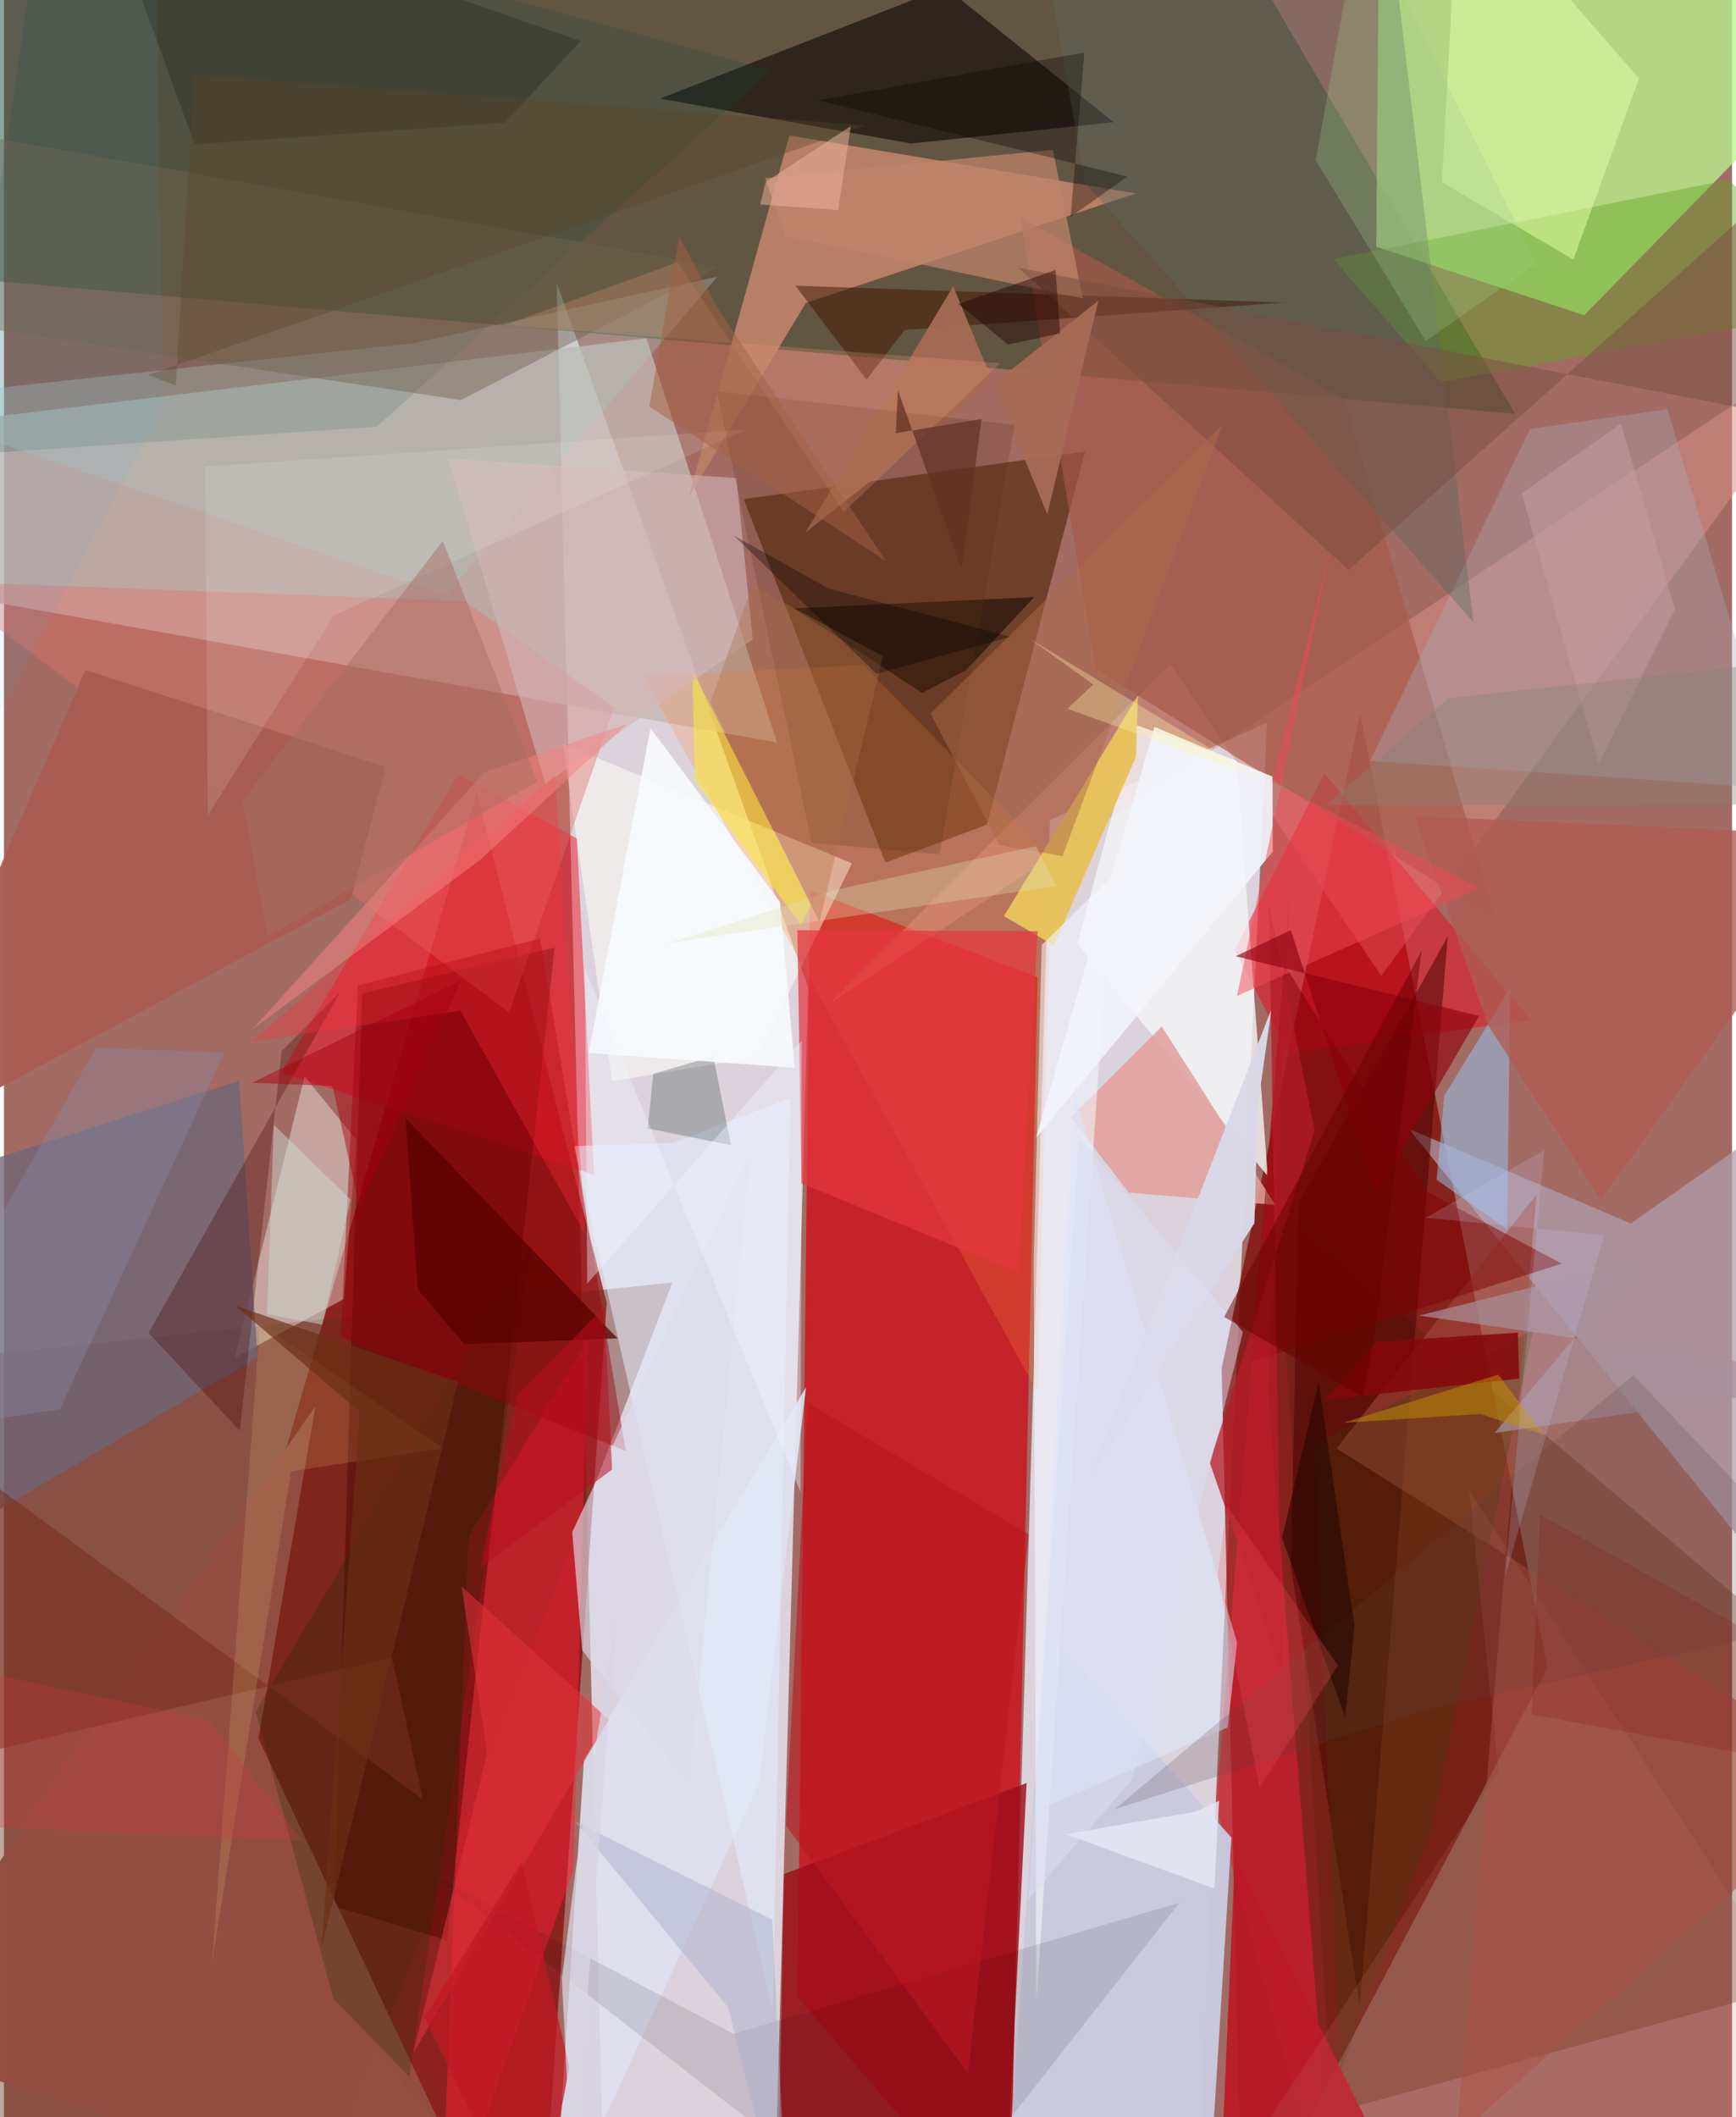 <svg xmlns="http://www.w3.org/2000/svg" width="228" height="278" viewBox="0 0 836 1024"><path fill="#a26b64" d="M0 0h836v1024H0z"/><path fill="#edf2ff" fill-opacity=".765" d="M373.405 1043.464L290.808 1086l-23.386-949.107 121.632 340.75z"/><path fill="#dbd3dd" fill-opacity=".996" d="M611.054 349.508L506.012 396.65 485.635 1086h90.351z"/><path fill="#840602" fill-opacity=".706" d="M291.593 630.085l-31.399 454.936L84.016 881.119l144.714-497.67z"/><path fill="#7d0a05" fill-opacity=".749" d="M589.074 661.942L599.17 1086l147.506-279.394L656.09 344.84z"/><path fill="#143a19" fill-opacity=".447" d="M600.659-21.755L-62-62v192.943l792.992 69.17z"/><path fill="#c42229" fill-opacity=".984" d="M486.482 1086l13.583-613.352-110.085-42-6.037 535.164z"/><path fill="#c4b7b2" fill-opacity=".788" d="M-53.934 282.49l427.914 76.622-63.15-195.501-359.623 43.247z"/><path fill="#baf68c" fill-opacity=".765" d="M665.359-62L898 15.945 764.478 152.451l-100.58-33.08z"/><path fill="#542b10" fill-opacity=".647" d="M475.548 398.84l-49.108 18.388-68.596-175.821 165.173-23.033z"/><path fill="#682c1c" fill-opacity=".42" d="M-33.665 657.88l357.05-37.57-171.735 446.875-213.65-33.14z"/><path fill="#b67f66" fill-opacity=".992" d="M379.98 65.54l-48.877 175.205 56.844-94.23 159.646-52.94z"/><path fill="#dddfef" fill-opacity=".906" d="M265.996 1077.893l99.264-215.237 22.764-191.67L280.59 851.148z"/><path fill="#f00f23" fill-opacity=".482" d="M219.813 374.383l-85.727 144.343 151.411 49.43-8.347-162.577z"/><path fill="#d69086" fill-opacity=".522" d="M564.156 321.285L399.259 485.583 898 155.233 666.336 471.947z"/><path fill="#552307" fill-opacity=".318" d="M615.966 584.577l224.278 189.338 18.57 188.72-216.31 59.245z"/><path fill="#fc2138" fill-opacity=".494" d="M224.638 743.466l57.773-95.211-6.963 256L211.312 1086z"/><path fill="#090200" fill-opacity=".58" d="M536.78 59.096L455.428-6.166l-138.07 53.879 121.515 21.704z"/><path fill="#9d0e19" fill-opacity=".82" d="M483.563 1086H373.935l3.417-179.623 117.366-43.979z"/><path fill="#af9dad" fill-opacity=".733" d="M787.035 591.759l88.11-61.887L898 816.348 679.626 545.965z"/><path fill="#ed061c" fill-opacity=".471" d="M738.456 493.273l-99.657-119.264-43.469 85.372 25.96 50.151z"/><path fill="#4b0100" fill-opacity=".451" d="M214.3 938.506l-54.555-16.576 13.553-441.402 93.105-22.19z"/><path fill="#f3f5f6" fill-opacity=".804" d="M596.326 367.901l15.057 200.988-92.079-112.572 28.48-105.598z"/><path fill="#fffff8" fill-opacity=".529" d="M410.255 417.547l-139.92-57.829 23.876 163.245 70.244-11.871z"/><path fill="#fafff8" fill-opacity=".384" d="M170.59 551.43l-6.18 76.867-52.77 28.395 33.817-136.102z"/><path fill="#706776" fill-opacity=".773" d="M122.66 656.501l-153.645 90.544-17.958-172.458L113.84 522.71z"/><path fill="#ff883f" fill-opacity=".243" d="M309.148 326.904l190.91 346.533 6.577-258.828-90.845-92.999z"/><path fill="#a65849" fill-opacity=".651" d="M491.548 105.063l157.098 87.943 72.847 251.606-193.329-121.01z"/><path fill="#934d42" fill-opacity=".976" d="M150.695 680.045L123.111 840.84 238.606 1086-62 986.83z"/><path fill="#d91f31" fill-opacity=".612" d="M644.233 1086l-32.728-413.428 11.06-248.127-36.212 449.47z"/><path fill="#65a627" fill-opacity=".431" d="M695.189 184.805l-52.05-59.48 191.138-38.403L898 147.8z"/><path fill="#0f4d3b" fill-opacity=".208" d="M20.64-62l-41.617 282.06 201.317-13.652L371.008 33.985z"/><path fill="#de706a" fill-opacity=".404" d="M-33.038 281.128l255.953 9.613 72.333 51.485-50.87 147.458z"/><path fill="#e09f9b" fill-opacity=".859" d="M560.13 496.468l-43.97 43.96 27.992 36.404 70.906 5.965z"/><path fill="#acabb9" fill-opacity=".353" d="M804.716 197.86l-66.439 9.668-77.38 160.529 198.316 13.462z"/><path fill="#490200" fill-opacity=".522" d="M698.515 452.787L626.3 582.029l-3.786 175.251 33.41 213.11z"/><path fill="#cacbdf" fill-opacity=".961" d="M503.877 788.39l89.935 100.368-12.067 194.107-98.543 3.135z"/><path fill="#e6c25d" fill-opacity=".984" d="M547.627 366.02l.956-29.564-64.828 106.633 24.222 14.194z"/><path fill="#abc5be" fill-opacity=".353" d="M213.735 288.02l131.398-154.17-146.759 32.1L-62 193.975z"/><path fill="#e3eeff" fill-opacity=".533" d="M275.704 554.4l96.23 418.616 8.45-441.936-56.684 21.683z"/><path fill="#a74d40" fill-opacity=".533" d="M644.656 700.532L898 860.002 702.686 1033.44l38.7-455.688z"/><path fill="#98c5f3" fill-opacity=".506" d="M728.652 477.812l-31.843 52.085-3.742 40.718 34.127 23.955z"/><path fill="#150a01" fill-opacity=".573" d="M444.16 335.161l-62.182-40.925 116.465-5.455-32.983 35.349z"/><path fill="#a85c53" fill-opacity=".961" d="M167.788 434.926l16.954-64.044-145.34-46.805L-62 558.182z"/><path fill="#5d6b5e" fill-opacity=".4" d="M501.505-35.105l21.27 123.154 188.07 212.819-38.142-319.15z"/><path fill="#f4f7ff" fill-opacity=".561" d="M502.033 456.989l33.727-32.795-36.282 543.769-1.312-357.425z"/><path fill="#e0ffa8" fill-opacity=".525" d="M790.986 37.957l-31.757 87.577-63.57-37.424L703.82-62z"/><path fill="#1d2d00" fill-opacity=".255" d="M255.29 602.138l-59.148 402.34-36.767-37.837-37.647-138.836z"/><path fill="#7f0004" fill-opacity=".494" d="M603.497 658.678l150.163-47.477-64.94-34.677-69.51-110.245z"/><path fill="#fce938" fill-opacity=".565" d="M333.059 324.363l1.141 53.3 51.353 69.601 4.915-9.59z"/><path fill="#421401" fill-opacity=".498" d="M619.493 146.325l-236.577-8.137 34.394 45.39 18.46-24z"/><path fill="#d3b6b9" fill-opacity=".596" d="M214.9 221.785L261.953 379.1l100.237-69.812-7.79-78.053z"/><path fill="#450001" fill-opacity=".298" d="M114.08 692.032L134.325 508.4l28.417-28.691-92.73 164.97z"/><path fill="#980008" fill-opacity=".451" d="M300.81 701.748l-41.401-247.857-88.174 22.79-8.317 170.025z"/><path fill="#dde6fb" fill-opacity=".557" d="M592.06 835.487l-93.305 40.747 19.034-347.527 78.76 265.677z"/><path fill="#dddced" fill-opacity=".647" d="M361.474 555.634l-29.986 307.951-51.715-65.335-4.878-57.171z"/><path fill="#c0846a" fill-opacity=".725" d="M368.182 86.133l139.273-13.69 14.487 71.907-143.911-30.267z"/><path fill="#ba1b26" fill-opacity=".929" d="M595.559 897.356L688.898 1086 898 1012.724 587.263 1086z"/><path fill="#7a4e42" fill-opacity=".498" d="M650.506 275.625L490.698 129.468 898 208.408V54.128z"/><path fill="#e4363f" fill-opacity=".722" d="M500.084 450.402l-9.343 165.029-104.93-43.094-1.966-122.412z"/><path fill="#af5b54" fill-opacity=".78" d="M682.2 394.704l35.92 101.319 54.488 84.4L898 404.365z"/><path fill="#f3f5fb" fill-opacity=".918" d="M556.563 351.55l-57.212 198.73 114.443-138.35-.1-36.281z"/><path fill="#dad8e7" fill-opacity=".976" d="M604.925 591.663l1.706-57.335 6.598-46.413L524.67 715.88z"/><path fill="#782e1e" fill-opacity=".573" d="M202.653 870.28L-62 676.242v183.594l249.728-58.276z"/><path fill="#a66c55" fill-opacity=".937" d="M459.225 138.47l45.525 110.214 24.69-103.252-141.795 112.236z"/><path fill="#354600" fill-opacity=".239" d="M633.925 698.846l105.904-55.762-49.618 242.478-43.741 116.387z"/><path fill="#ff2c38" fill-opacity=".322" d="M266.516 374.732l14.61 222.113-60.285-107.973-100.77 14.885z"/><path fill="#34362c" fill-opacity=".565" d="M44.305-62l47.88 131.847 150.126-10.495 36.676-39.474z"/><path fill="#122d25" fill-opacity=".247" d="M343.161 510.91l8.553 42.968-40.307-8.093 2.741-26.423z"/><path fill="#70644c" fill-opacity=".447" d="M-62 150.685V56.517l407.476 72.562-124.434 64.423z"/><path fill="#0d000e" fill-opacity=".106" d="M438.603 1086L208.989 907.866l143.978 75.827 215.667-63.412z"/><path fill="#593012" fill-opacity=".224" d="M344.826 189.221l144.13 16.294-36.38 207.59-61.81-5.376z"/><path fill="#a6909a" fill-opacity=".694" d="M721.106 693.142L898 667.14l-213.47-30.856 106.687-26.631z"/><path fill="#590000" fill-opacity=".741" d="M194.275 540.791l5.938 82.864 22.442 26.486 74.189-2.812z"/><path fill="#b51b26" fill-opacity=".745" d="M611.966 437.469l6.454 371.724-35.09-101.808 50.741-160.541z"/><path fill="#f8fbfd" fill-opacity=".894" d="M312.788 352.187L282.83 509.27l99.751 7.183-7.172-80.258z"/><path fill="#fce782" fill-opacity=".145" d="M212.381 700.458l-73.506 11.187-38.223 237.438 23.213-309.114z"/><path fill="#f48280" fill-opacity=".514" d="M230.494 415.84l71.094-65.713-69.224 23.456-112.187 124.325z"/><path fill="#888aa4" fill-opacity=".373" d="M27.116 681.591L-62 694.911 44.517 506.697l62.08 2.49z"/><path fill="#f04a51" fill-opacity=".494" d="M613.486 378.071l100.274 51.45-117.262 52.163 45.36-216.79z"/><path fill="#8d010e" fill-opacity=".631" d="M663.668 577.124l-41.111-127.253-26.696 12.636 117.8 28.878z"/><path fill="#e2323a" fill-opacity=".549" d="M233.811 847.76l-35.969 145.489 94.785-161.55-71.28-64.414z"/><path fill="#fafdfd" fill-opacity=".125" d="M159.582 297.709l-61.006 96.666-1.185-168.737 261.79-17.902z"/><path fill="#c76c70" fill-opacity=".176" d="M898 1014.11L571.874 1086 723.04 856.445l-14.233-135.717z"/><path fill="#ae6b46" fill-opacity=".49" d="M448.275 345.16l33.3 63.6 30.537 5.345 77.394-208.65z"/><path fill="#594341" fill-opacity=".204" d="M688.523 826.823L898 780.466 788.234 665.152 537.34 875.018z"/><path fill="#ea9a79" fill-opacity=".255" d="M406.187 247.626l75.769-71.94-239.742-18.382 83.747-30.483z"/><path fill="#c01924" fill-opacity=".718" d="M273.519 999.725L257.146 1086l-53.748-110.372 47.136-75z"/><path fill="#85060a" fill-opacity=".855" d="M664.397 648.97l68.018-4.41.618 22.226-93.745 10.189z"/><path fill="#bb1820" fill-opacity=".612" d="M495.73 742.216l-106.923-63.764-10.494 204.489 88 119.723z"/><path fill="#cbddcf" fill-opacity=".482" d="M154.002 640.71l13.682-60.515-37.112-36.15-3.329 91.562z"/><path fill="#c59000" fill-opacity=".502" d="M714.286 683.9l-66.246 4.233 74.811-23.259 22.223 29.067z"/><path fill="#060300" fill-opacity=".337" d="M516.024 104.863l6.647-79.485L393.943 48.51l149.589 36.85z"/><path fill="#a76e62" fill-opacity=".459" d="M212.305 261.65l-96.843 125.642 12.028 65.714 130.564-74.956z"/><path fill="#6b3013" fill-opacity=".663" d="M172.143 682.795l-60.223-51.26 107.69 36.89-66.023 274.138z"/><path fill="#a0ca8a" fill-opacity=".267" d="M741.211 127.6l-53.39 37.298-53.193-87.307 21.645-120.995z"/><path fill="#cbc8f1" fill-opacity=".192" d="M774.154 597.36l-86.287-8.37 57.257-32.706-18.934 206.271z"/><path fill="#a9aece" fill-opacity=".478" d="M276.198 880.875l74.096 90.012L379.29 1086l-7.595-157.558z"/><path fill="#d8d4e3" fill-opacity=".757" d="M275.09 1059.607l21.12-277.202-19.673 122.112-6.633 52.537z"/><path fill="#e2e0b5" fill-opacity=".325" d="M321.65 456.106l80.82-25.784 96.878-21.04 9.65 19.31z"/><path fill="#cda0ab" fill-opacity=".42" d="M771.463 369.51l36.882-74.861-26.1-89.759-48.013 33.698z"/><path fill="#210401" fill-opacity=".557" d="M618.302 743.718l30.502 87.073 4.564-44.174-17.355-118.21z"/><path fill="#5c4428" fill-opacity=".353" d="M416.835 60.605L69.5 181.435l13.647 4.93L91.984 36.03z"/><path fill="#f1b9a4" fill-opacity=".478" d="M365.865 98.904l2.611-10.875 41.19-27.042-6.095 40.602z"/><path fill="#b70e1c" fill-opacity=".537" d="M248.263 674.838l-17.869 83.377 63.785-47.472-3.738-78.44z"/><path fill="#633125" fill-opacity=".733" d="M472.935 202.653l-9.633 72.627-30.827-86.515-1.026 20.72z"/><path fill="#aa6f40" fill-opacity=".361" d="M362.004 283.198l63.224 34.256-30.675 128.474-52.794-106.31z"/><path fill="#f0f5ff" fill-opacity=".396" d="M385.952 503.336L282.154 620.85l-1.107-152.348 104.347 253.189z"/><path fill="#d03b3e" fill-opacity=".282" d="M-50.5 881.858l194.455 8.191-44.352-57.894L-62 797.714z"/><path fill="#dcdff2" fill-opacity=".482" d="M599.366 644.281l-53.594 216.35-50.207 57.953 24.518-368.694z"/><path fill="#220100" fill-opacity=".439" d="M485.756 166.614l-24.034-19.585 47.001-16.444 2.226 30.684z"/><path fill="#2ebfff" fill-opacity=".067" d="M73.79-15.71l2.99 213.122-115.63 215.945L-40.13-62z"/><path fill="#a90111" fill-opacity=".467" d="M221.265 474.12L119.988 523.7l38.976 1.565 12.927 58.243z"/><path fill="#040104" fill-opacity=".322" d="M353.065 259.035l69.128 66.892 64.734-17.957-87.989-23.31z"/><path fill="#858274" fill-opacity=".365" d="M639.404 389.538l59.366-51.813L898 316.178l-38.912 72.87z"/><path fill="#820a0b" fill-opacity=".204" d="M860.13 851.574L898 819.31l-154.918-86.795-4.074 96.703z"/><path fill="#fff4a9" fill-opacity=".337" d="M496.152 308.893l109.975 66.764-91.734-32.855 12.58-11.757z"/><path fill="#650003" fill-opacity=".494" d="M685.858 459.751l-22.716 185.744-5.69 30.384-67.163-38.925z"/><path fill="#fd545b" fill-opacity=".235" d="M607.432 864.532l37.903-59-53.687-77.325-4.467 33.61z"/><path fill="#e5e7f5" fill-opacity=".831" d="M585.524 913.36l-71.801-26.207 62.767-10.947 11.347-5.29z"/><path fill="#a56142" fill-opacity=".494" d="M312.216 196.692l14.404-82.288 19.482 35.889 80.365 120.871z"/></svg>